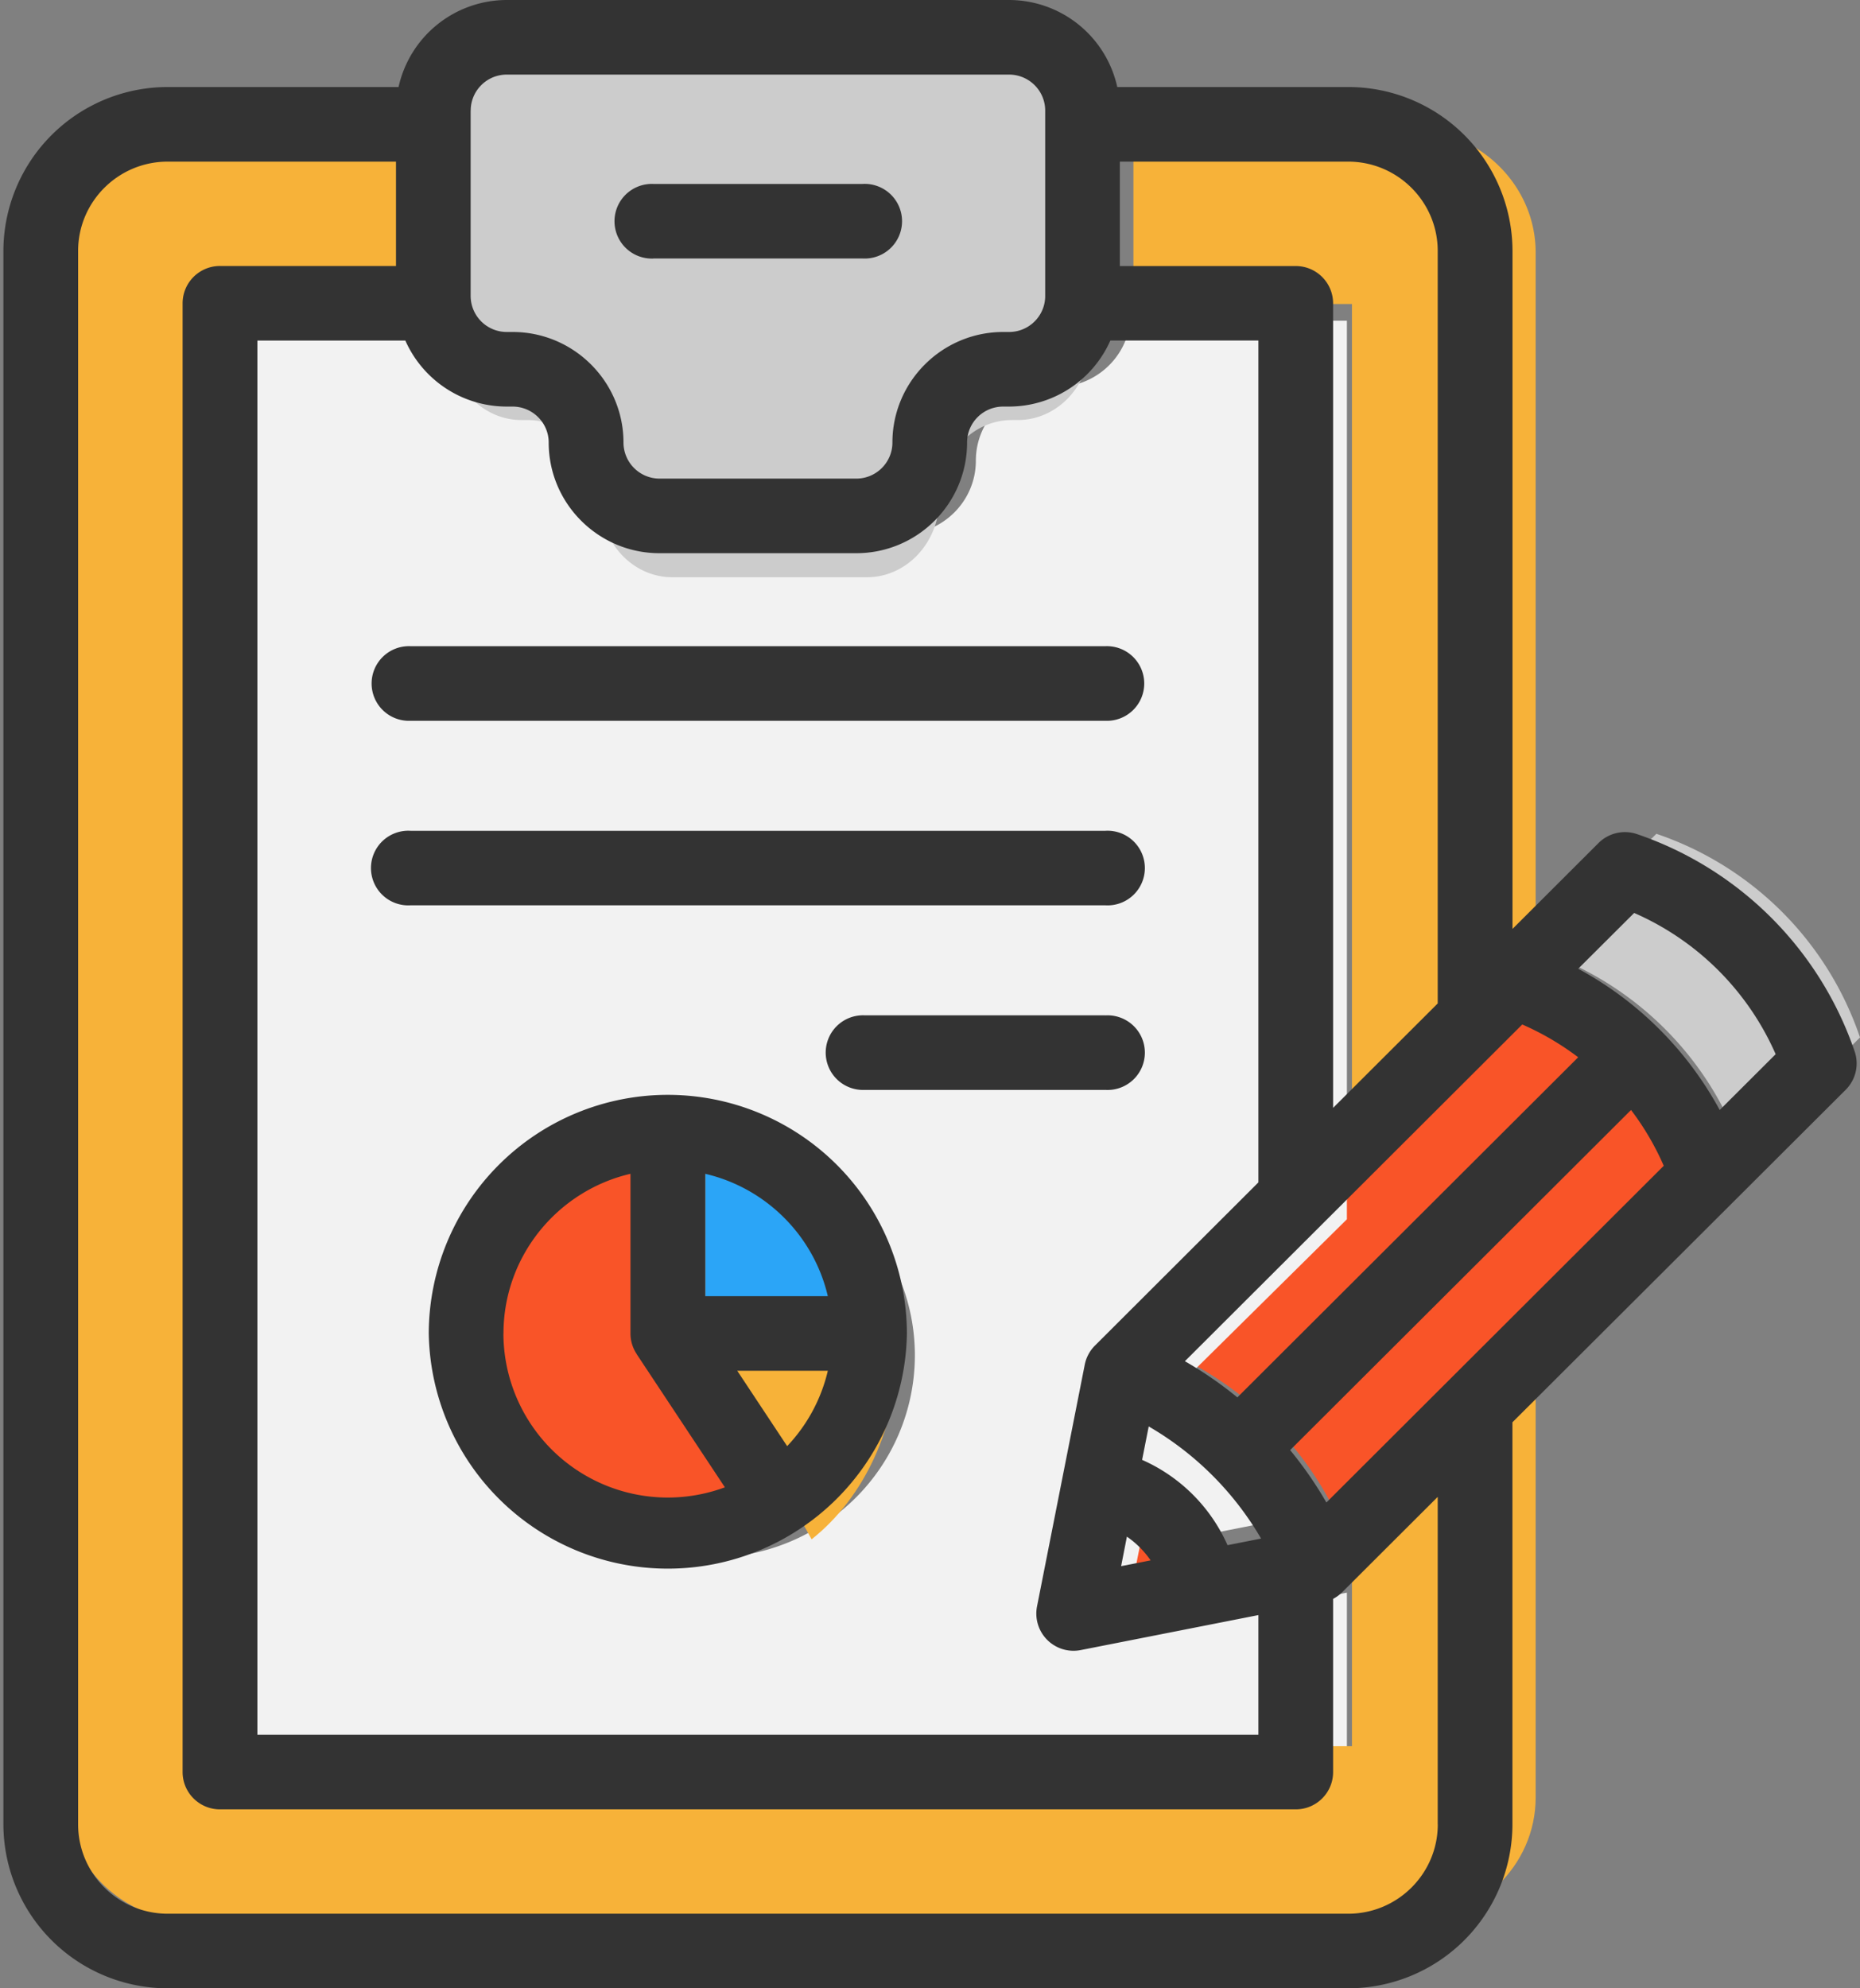 <svg xmlns="http://www.w3.org/2000/svg" width="29" height="31"><rect width="100%" height="100%" fill="#808080" stroke="none"/><g fill="none"><path fill="#F95428" d="M19 24.605L17 25l.394-2c.384.074.75.26 1.048.558.297.297.483.663.558 1.047z"/><path fill="#F2F2F2" d="M20 23.69l-.277.054-1.295.256a1.802 1.802 0 00-.496-.932 1.799 1.799 0 00-.932-.496L17.31 21A4.78 4.78 0 0120 23.69z"/><path fill="#CCC" d="M29 16.175L27.175 18A5.061 5.061 0 0024 14.826L25.825 13A5.065 5.065 0 0129 16.175z"/><path d="M26.99 17.993l-3.56 3.537-2.44 2.423a5.253 5.253 0 00-1.18-1.784v-.001l6.02-5.98.019-.019a4.71 4.71 0 011.14 1.824zm-8.978 3.002l2.67-2.651v-.001l2.747-2.728.583-.58a4.76 4.76 0 011.836 1.134l-.019.019-6.02 5.98a5.293 5.293 0 00-1.796-1.172z" fill="#F95428"/><path fill="#F2F2F2" d="M21 24.832V28H4V5h3.377c.056.58.551 1.034 1.154 1.034h.093c.64 0 1.16.514 1.16 1.148 0 .317.13.604.34.812.21.207.501.336.821.336h3.11c.641 0 1.16-.514 1.16-1.148 0-.317.13-.604.34-.812.21-.208.5-.336.821-.336h.093c.603 0 1.098-.454 1.154-1.034H21v14.01l-2.755 2.724-.354 1.775-.4 2.008 2.03-.396 1.479-.29v.001zm-8.166-1.07a3.138 3.138 0 001.43-2.63c0-1.74-1.427-3.152-3.188-3.152-1.76 0-3.188 1.411-3.188 3.152 0 1.74 1.427 3.153 3.188 3.153a3.19 3.19 0 001.758-.523z"/><path fill="#F7B239" d="M11 21h3c0 1.253-.535 2.357-1.346 3L11 21z"/><path fill="#2BA5F7" d="M14 21h-3v-3a3 3 0 013 3z"/><path fill="#F95428" d="M10.223 21L12 23.502c-.51.315-1.12.498-1.777.498C8.443 24 7 22.656 7 21c0-1.657 1.443-3 3.223-3v3z"/><g fill="#F7B239"><path d="M7.3 4.629c0 .037.002.074.007.11l-.006.002H3.894v22.484h17.185v-3.097l.32-.06 2.544-2.434v6.392c0 1.07-.907 1.939-2.026 1.939H3.057c-1.12 0-2.028-.869-2.028-1.94V3.94c0-1.07.908-1.938 2.028-1.938H7.3V4.63z"/><path d="M23.943 3.94v11.756l-2.864 2.739V4.74h-3.407l-.007-.001a.857.857 0 00.007-.111V2h4.245c1.12 0 2.026.868 2.026 1.938z"/></g><path fill="#CCC" d="M17 2.455v2.869c0 .04-.002.081-.006.121-.055.62-.538 1.104-1.126 1.104h-.09c-.312 0-.595.137-.8.359a1.275 1.275 0 00-.331.866c0 .678-.506 1.226-1.132 1.226h-3.03c-.313 0-.596-.137-.8-.359a1.275 1.275 0 01-.332-.867c0-.676-.506-1.225-1.13-1.225h-.091c-.588 0-1.07-.485-1.126-1.104A1.058 1.058 0 017 5.324V2.225C7 1.548 7.506 1 8.132 1h7.736C16.494 1 17 1.548 17 2.225v.23z"/><g fill="#333"><path d="M28.917 16.394a5.441 5.441 0 00-3.396-3.39.583.583 0 00-.598.14l-1.341 1.339V3.913a2.56 2.56 0 00-2.56-2.556H17.42A1.73 1.73 0 0015.733 0H7.901a1.73 1.73 0 00-1.687 1.357h-3.6A2.561 2.561 0 00.053 3.912v24.532A2.562 2.562 0 002.613 31h18.408a2.561 2.561 0 002.56-2.556v-6.269l5.196-5.184a.58.58 0 00.14-.597zM6.32 5.31A1.73 1.73 0 007.9 6.339h.092c.31 0 .563.252.563.561 0 .951.775 1.725 1.727 1.725h3.068c.953 0 1.728-.774 1.728-1.725 0-.31.252-.561.563-.561h.091a1.73 1.73 0 001.58-1.03h2.308v13.126l-2.547 2.543a.58.58 0 00-.16.298l-.744 3.768a.58.58 0 00.684.682l2.767-.545v1.866H4.013V5.31h2.308zm13.342 18.678l-.523.103a2.61 2.61 0 00-1.332-1.33l.103-.521a4.836 4.836 0 011.752 1.748zm-2.092-.03a1.46 1.46 0 01.37.37l-.46.09.09-.46zm3.11-.533a5.983 5.983 0 00-.565-.816l5.315-5.303c.203.267.375.56.51.87l-5.26 5.25zm-1.388-1.638a5.98 5.98 0 00-.818-.564l5.26-5.25c.312.136.604.308.872.511l-5.314 5.303zm3.124-17.875v11.733l-1.631 1.628V4.728a.582.582 0 00-.582-.58H17.46V2.52h3.56c.77 0 1.396.625 1.396 1.392zM7.339 1.724c0-.31.252-.561.562-.561h7.832c.31 0 .563.251.563.561v2.891c0 .31-.253.561-.563.561h-.091c-.953 0-1.728.774-1.728 1.724 0 .31-.253.562-.563.562h-3.068a.563.563 0 01-.562-.562c0-.95-.776-1.724-1.728-1.724H7.9a.563.563 0 01-.562-.561v-2.89zm15.078 26.72c0 .768-.626 1.393-1.396 1.393H2.614c-.77 0-1.396-.625-1.396-1.393V3.912c0-.768.626-1.392 1.396-1.392h3.56v1.627H3.43a.582.582 0 00-.583.581v22.9c0 .322.261.582.583.582h16.773c.321 0 .582-.26.582-.581v-2.701a.58.58 0 00.142-.104l1.489-1.486v5.106zm4.396-11.137a5.462 5.462 0 00-2.207-2.203l.873-.87a4.28 4.28 0 012.206 2.202l-.872.87z"/><path d="M6.4 11.238h10.834a.582.582 0 100-1.163H6.4a.582.582 0 100 1.163zm0 2.877h10.834a.582.582 0 100-1.162H6.4a.582.582 0 100 1.162zm10.834 1.715H13.48a.582.582 0 100 1.163h3.754a.582.582 0 100-1.162zm-7.047-11.8h3.261a.582.582 0 100-1.162h-3.261a.582.582 0 100 1.163zm.225 13.04a3.728 3.728 0 00-3.727 3.72 3.728 3.728 0 007.455 0 3.728 3.728 0 00-3.728-3.72zm1.083 4.302h1.412a2.552 2.552 0 01-.634 1.175l-.778-1.175zm1.412-1.163h-1.912v-1.908c.946.22 1.692.964 1.912 1.908zm-5.057.582c0-1.21.847-2.226 1.98-2.49v2.49c0 .118.036.228.097.32l.002.004v.001l1.373 2.073a2.563 2.563 0 01-3.453-2.398z"/></g></g></svg>